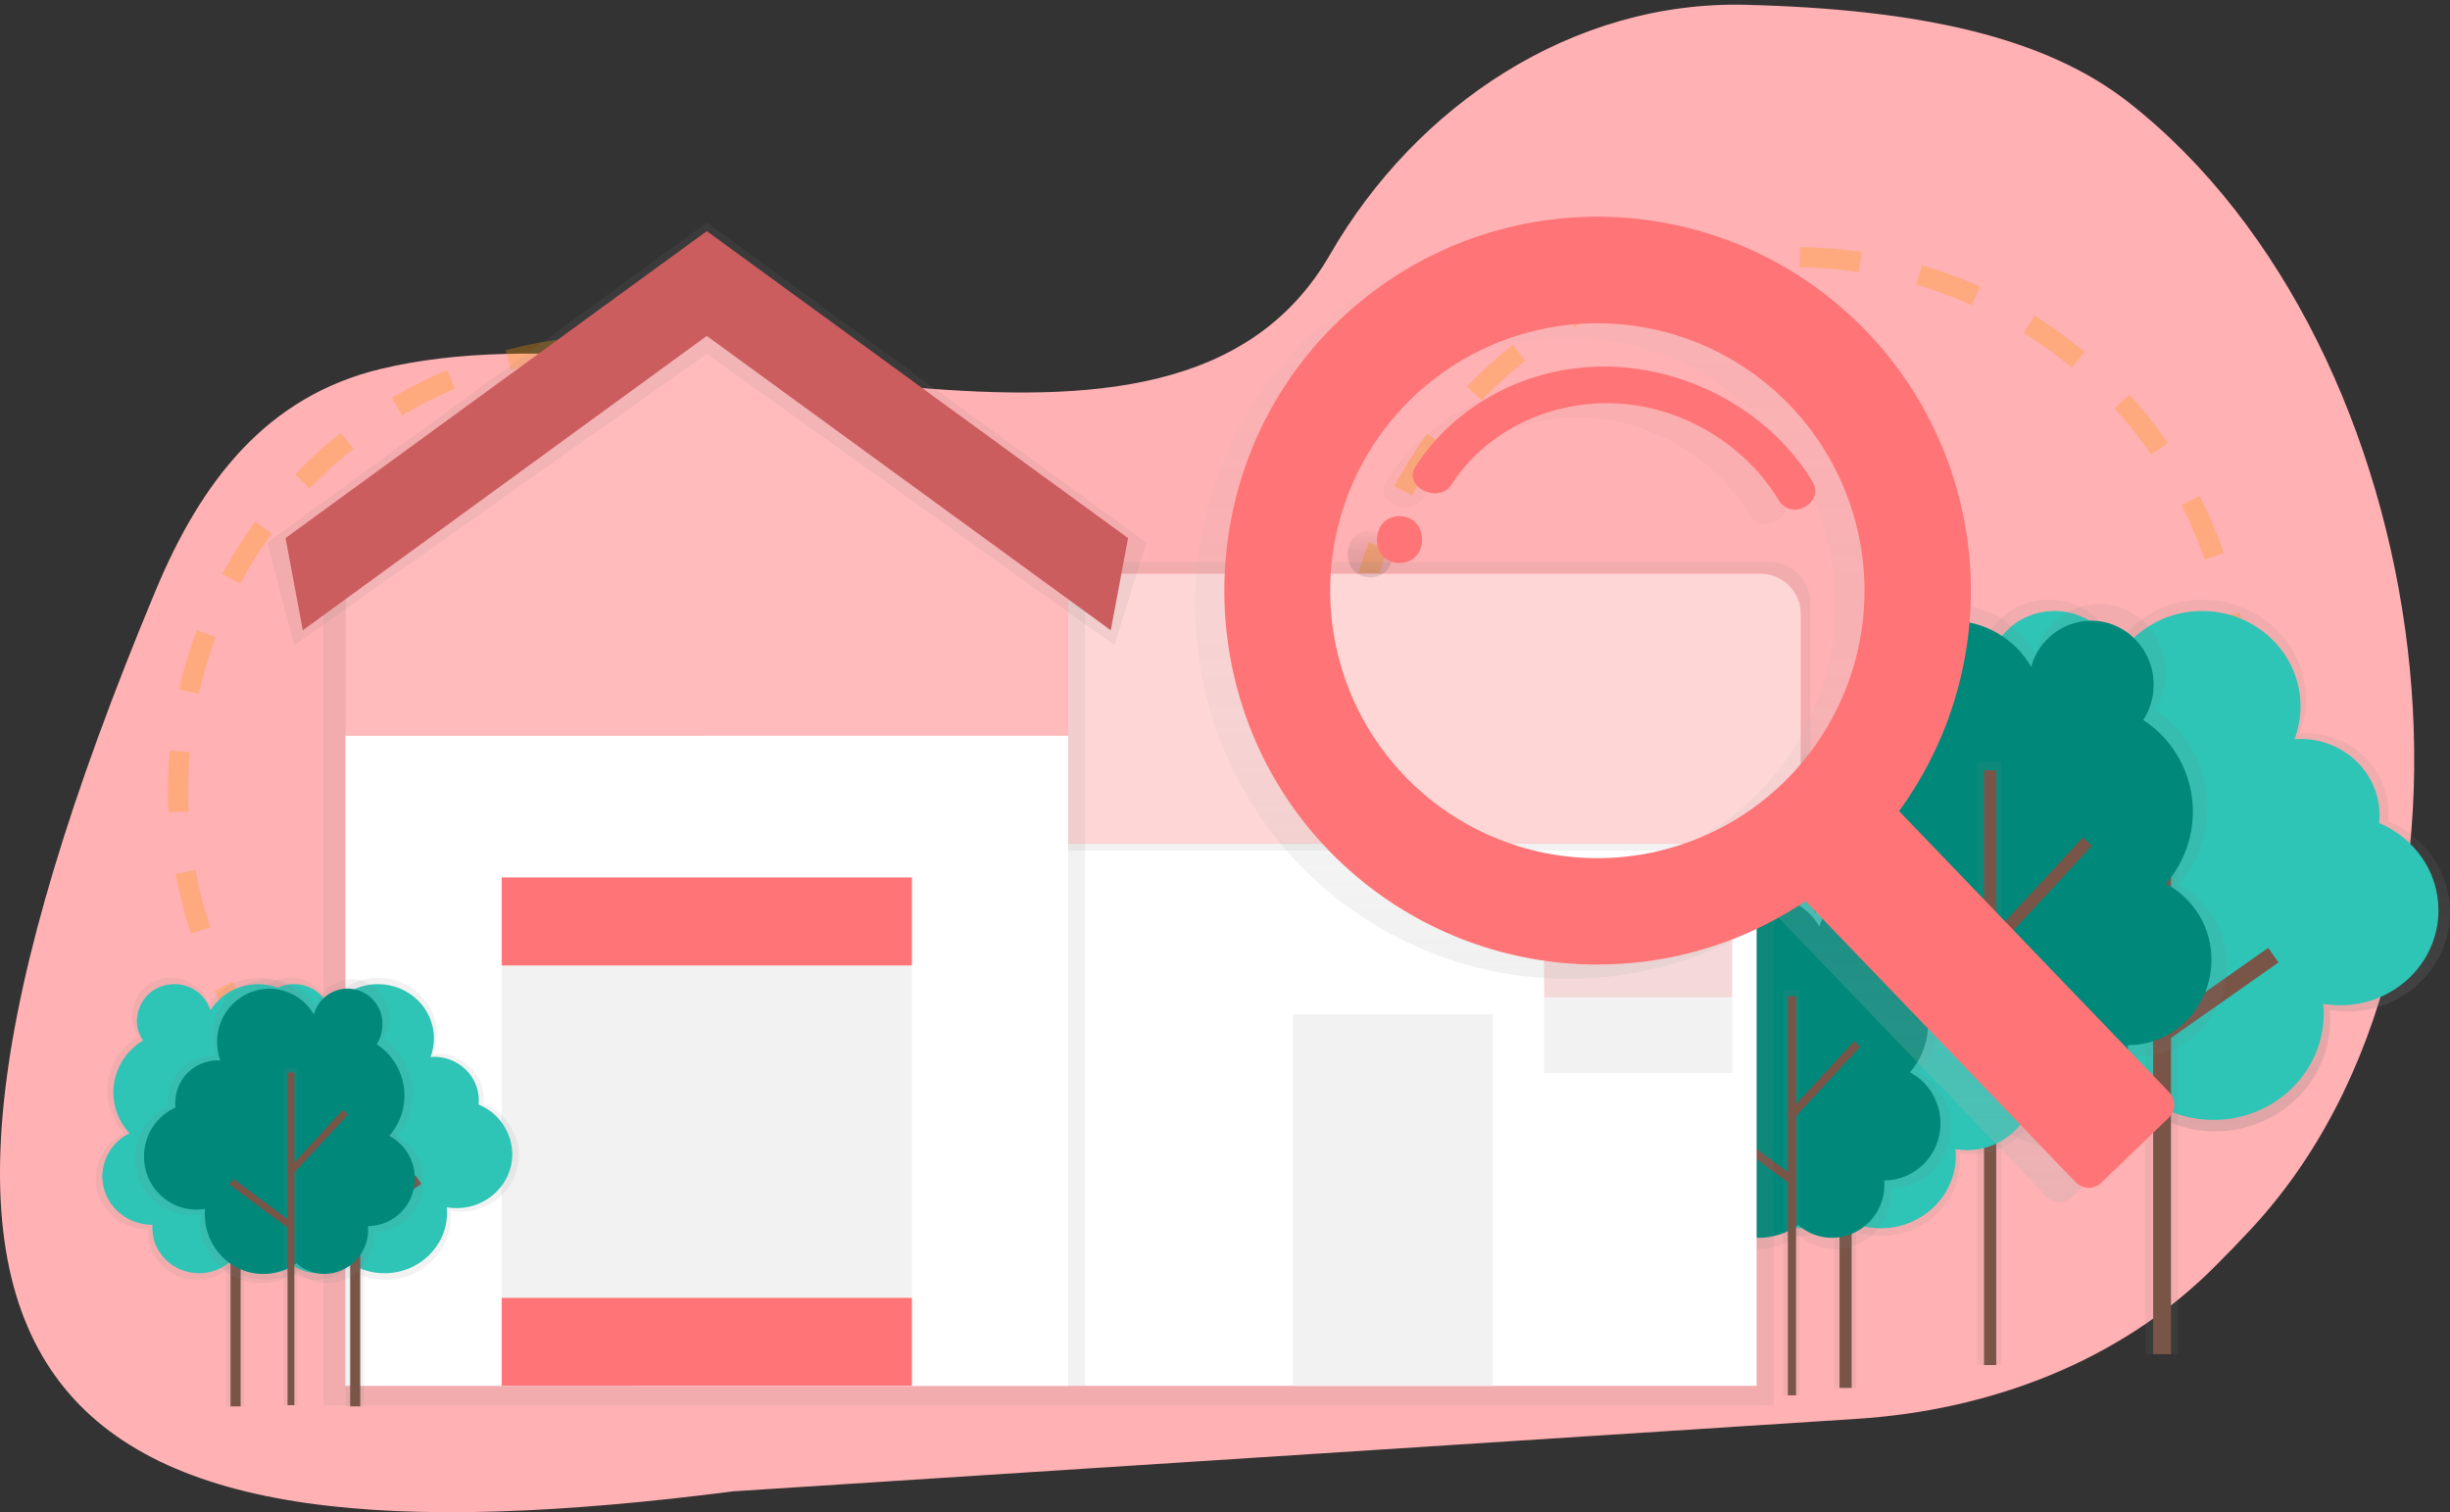 <svg width="486" height="300" viewBox="0 0 486 300" fill="none" xmlns="http://www.w3.org/2000/svg">
<rect x="0" y="0" width="486" height="300" fill="#333333" stroke="none"/>
<g id="main-img">
<path id="Rectangle 5" d="M30.858 117.186C39.88 95.551 52.78 78.651 75.573 73.18V73.18C137.019 58.429 232.291 105.22 263.848 50.472V50.472C280.964 20.778 312.059 0.085 346.321 0.953C381.119 1.834 405.828 7.436 422.24 20.301C484.013 68.723 499.979 186.275 446.571 243.792C444.248 246.293 441.782 248.843 439.171 251.447C420.442 270.13 394.763 279.774 368.363 281.478L145.52 295.855C9.814 313.229 -37.086 280.122 30.858 117.186Z" fill="#FFB1B3"/>
<g id="undraw_house_searching_n8mp 1" clip-path="url(#clip0)">
<path id="Vector" opacity="0.3" d="M123.465 244.971C172.146 244.971 211.609 205.461 211.609 156.723C211.609 107.985 172.146 68.475 123.465 68.475C74.784 68.475 35.321 107.985 35.321 156.723C35.321 205.461 74.784 244.971 123.465 244.971Z" stroke="#FF9800" stroke-width="4" stroke-miterlimit="10" stroke-dasharray="12 12"/>
<path id="Vector_2" opacity="0.3" d="M355.934 227.516C404.614 227.516 444.078 188.006 444.078 139.268C444.078 90.53 404.614 51.02 355.934 51.02C307.253 51.02 267.789 90.53 267.789 139.268C267.789 188.006 307.253 227.516 355.934 227.516Z" stroke="#FF9800" stroke-width="4" stroke-miterlimit="10" stroke-dasharray="12 12"/>
<g id="&#60;Group&#62;">
<path id="Vector_3" d="M390.01 173.369C386.213 169.327 384.096 163.989 384.091 158.44C384.113 154.612 385.125 150.856 387.028 147.536C388.931 144.216 391.66 141.446 394.95 139.496C393.478 137.356 392.688 134.82 392.683 132.222C392.683 124.906 398.814 118.976 406.379 118.976C409.301 118.946 412.155 119.857 414.521 121.574C416.886 123.291 418.638 125.724 419.519 128.513C421.386 125.572 423.969 123.153 427.025 121.485C430.082 119.817 433.511 118.953 436.992 118.976C448.262 118.976 457.401 127.815 457.401 138.715C457.403 141.043 456.979 143.352 456.152 145.528C456.563 145.498 456.98 145.464 457.401 145.464C466.448 145.464 473.781 152.558 473.781 161.31C473.781 161.845 473.753 162.379 473.698 162.91C480.934 165.926 486 172.884 486 180.987C486 191.853 476.895 200.663 465.659 200.663C464.479 200.661 463.301 200.561 462.138 200.362C462.196 201.017 462.235 201.681 462.235 202.35C462.235 214.545 452.016 224.432 439.409 224.432C434.782 224.445 430.256 223.076 426.41 220.499C423.299 223.053 419.396 224.444 415.373 224.432C405.953 224.432 398.32 217.047 398.32 207.946C398.32 207.553 398.354 207.165 398.383 206.777H398.32C388.237 206.777 380.062 198.869 380.062 189.113C380.083 185.82 381.026 182.599 382.785 179.816C384.543 177.032 387.046 174.799 390.01 173.369V173.369Z" fill="url(#paint0_linear)"/>
</g>
<path id="&#60;Path&#62;" d="M391.855 173.296C388.223 169.426 386.199 164.317 386.193 159.007C386.214 155.343 387.182 151.747 389.003 148.569C390.825 145.391 393.437 142.739 396.587 140.873C395.175 138.82 394.418 136.387 394.417 133.895C394.417 126.894 400.287 121.216 407.527 121.216C410.325 121.188 413.058 122.059 415.324 123.702C417.591 125.344 419.272 127.671 420.119 130.341C421.905 127.532 424.373 125.222 427.292 123.627C430.212 122.032 433.487 121.204 436.813 121.221C447.604 121.221 456.345 129.682 456.345 140.131C456.347 142.359 455.942 144.57 455.149 146.652C455.546 146.623 455.943 146.594 456.345 146.594C465.005 146.594 472.023 153.383 472.023 161.761C472.022 162.273 471.994 162.784 471.94 163.293C478.866 166.203 483.714 172.841 483.714 180.594C483.714 190.995 474.996 199.427 464.245 199.427C463.108 199.427 461.974 199.331 460.854 199.14C460.913 199.766 460.946 200.401 460.946 201.041C460.946 212.712 451.163 222.172 439.099 222.172C434.671 222.184 430.339 220.874 426.657 218.41C423.691 220.848 419.972 222.181 416.133 222.182C407.12 222.182 399.812 215.112 399.812 206.394C399.812 206.016 399.841 205.648 399.87 205.274H399.812C390.16 205.274 382.333 197.705 382.333 188.367C382.353 185.214 383.256 182.131 384.94 179.467C386.623 176.803 389.019 174.665 391.855 173.296V173.296Z" fill="#2EC4B6"/>
<path id="Vector_4" d="M431.97 151.191H425.582V268.643H431.97V151.191Z" fill="url(#paint1_linear)"/>
<path id="Vector_5" d="M430.653 151.191H427.117V268.643H430.653V151.191Z" fill="#795548"/>
<path id="Vector_6" d="M409.558 163.738L407.033 166.216L427.982 187.611L430.507 185.133L409.558 163.738Z" fill="#795548"/>
<path id="Vector_7" d="M449.944 188.038L428.228 203.296L430.259 206.193L451.975 190.935L449.944 188.038Z" fill="#795548"/>
<g id="&#60;Group&#62;_2">
<path id="Vector_8" d="M432.188 175.43C434.366 172.936 435.984 170.002 436.932 166.828C437.881 163.654 438.137 160.313 437.685 157.031C437.233 153.749 436.082 150.603 434.311 147.804C432.54 145.006 430.189 142.62 427.418 140.81C428.851 138.589 429.611 136.001 429.607 133.357C429.607 125.88 423.689 119.819 416.385 119.819C413.499 119.841 410.699 120.804 408.409 122.563C406.119 124.321 404.464 126.78 403.696 129.565C401.976 126.611 399.515 124.157 396.556 122.447C393.597 120.738 390.244 119.832 386.828 119.819C375.945 119.819 367.121 128.853 367.121 139.995C367.118 142.368 367.526 144.724 368.327 146.958C367.93 146.929 367.528 146.895 367.121 146.895C358.404 146.895 351.304 154.168 351.304 163.09C351.304 163.643 351.333 164.186 351.386 164.724C347.831 166.319 344.815 168.915 342.706 172.195C340.597 175.474 339.485 179.297 339.506 183.198C339.506 194.306 348.301 203.31 359.145 203.31C360.281 203.309 361.416 203.207 362.535 203.005C362.477 203.674 362.443 204.353 362.443 205.037C362.443 217.498 372.308 227.603 384.484 227.603C388.983 227.604 393.37 226.199 397.032 223.583C399.98 226.172 403.766 227.6 407.687 227.603C416.782 227.603 424.153 220.053 424.153 210.744C424.153 210.341 424.12 209.944 424.095 209.546H424.153C433.893 209.546 441.782 201.463 441.782 191.494C441.798 188.195 440.912 184.955 439.221 182.124C437.53 179.292 435.098 176.978 432.188 175.43V175.43Z" fill="url(#paint2_linear)"/>
</g>
<path id="&#60;Path&#62;_2" d="M429.641 175.323C431.683 172.982 433.2 170.229 434.09 167.251C434.979 164.272 435.219 161.137 434.794 158.058C434.37 154.978 433.29 152.026 431.628 149.4C429.966 146.774 427.761 144.536 425.161 142.836C426.506 140.752 427.219 138.321 427.214 135.84C427.214 128.819 421.659 123.131 414.801 123.131C412.096 123.155 409.473 124.061 407.328 125.711C405.182 127.361 403.632 129.665 402.912 132.276C401.297 129.501 398.986 127.197 396.208 125.593C393.43 123.988 390.282 123.137 387.075 123.126C376.861 123.126 368.579 131.607 368.579 142.065C368.577 144.293 368.96 146.505 369.712 148.602C369.339 148.573 368.962 148.543 368.579 148.543C360.38 148.543 353.735 155.332 353.735 163.744C353.735 164.263 353.759 164.772 353.812 165.277C350.478 166.778 347.651 169.216 345.674 172.295C343.697 175.374 342.654 178.961 342.673 182.621C342.673 193.046 350.906 201.497 361.111 201.497C362.181 201.496 363.249 201.4 364.302 201.211C364.249 201.841 364.215 202.476 364.215 203.117C364.215 214.817 373.475 224.296 384.9 224.296C389.123 224.298 393.241 222.979 396.679 220.524C399.445 222.953 402.999 224.294 406.68 224.296C415.213 224.296 422.134 217.212 422.134 208.47C422.134 208.091 422.105 207.718 422.081 207.345H422.134C431.273 207.345 438.683 199.756 438.683 190.398C438.694 187.298 437.858 184.254 436.264 181.597C434.67 178.939 432.379 176.77 429.641 175.323V175.323Z" fill="#00897B"/>
<path id="Vector_9" d="M397.008 151.147H392.204V270.806H397.008V151.147Z" fill="url(#paint3_linear)"/>
<path id="Vector_10" d="M395.986 152.83H393.569V270.806H395.986V152.83Z" fill="#795548"/>
<path id="Vector_11" d="M413.177 166.127L393.342 187.573L395.115 189.217L414.951 167.771L413.177 166.127Z" fill="#795548"/>
<path id="Vector_12" d="M374.397 190.601L372.956 192.543L393.521 207.833L394.961 205.891L374.397 190.601Z" fill="#795548"/>
<g id="&#60;Group&#62;_3">
<path id="Vector_13" d="M339.617 210.419C337.03 207.661 335.589 204.02 335.588 200.236C335.603 197.628 336.293 195.069 337.59 192.807C338.887 190.545 340.746 188.658 342.988 187.329C341.982 185.867 341.444 184.134 341.443 182.359C341.443 177.374 345.623 173.33 350.776 173.33C352.767 173.31 354.711 173.931 356.323 175.1C357.936 176.27 359.13 177.927 359.731 179.828C361.004 177.824 362.764 176.176 364.847 175.04C366.93 173.903 369.268 173.315 371.64 173.33C379.321 173.33 385.549 179.353 385.549 186.781C385.55 188.368 385.261 189.943 384.697 191.426C384.978 191.426 385.259 191.382 385.549 191.382C391.714 191.382 396.688 196.231 396.688 202.181C396.688 202.545 396.668 202.909 396.63 203.272C399.089 204.264 401.198 205.965 402.69 208.158C404.182 210.351 404.991 212.939 405.014 215.592C405.014 222.997 398.809 228.999 391.153 228.999C390.341 229 389.531 228.932 388.731 228.796C388.775 229.242 388.799 229.693 388.799 230.148C388.799 238.459 381.834 245.18 373.243 245.18C370.108 245.194 367.039 244.278 364.424 242.547C362.3 244.279 359.641 245.218 356.902 245.204C350.485 245.204 345.279 240.171 345.279 233.964C345.279 233.693 345.279 233.431 345.322 233.169H345.279C338.406 233.169 332.837 227.782 332.837 221.135C332.854 218.893 333.498 216.7 334.697 214.806C335.895 212.912 337.6 211.392 339.617 210.419V210.419Z" fill="url(#paint4_linear)"/>
</g>
<path id="&#60;Path&#62;_3" d="M340.872 210.37C338.391 207.736 337.005 204.254 336.997 200.634C337.012 198.137 337.672 195.687 338.914 193.522C340.156 191.357 341.936 189.551 344.083 188.279C343.12 186.88 342.605 185.221 342.605 183.523C342.605 178.751 346.606 174.882 351.536 174.882C353.442 174.862 355.304 175.456 356.848 176.576C358.391 177.696 359.534 179.283 360.108 181.103C361.326 179.185 363.011 177.608 365.004 176.52C366.997 175.432 369.234 174.868 371.504 174.882C378.856 174.882 384.818 180.647 384.818 187.76C384.82 189.28 384.544 190.787 384.004 192.207C384.275 192.207 384.542 192.168 384.818 192.168C390.717 192.168 395.502 196.794 395.502 202.501C395.502 202.849 395.484 203.197 395.448 203.543C397.801 204.493 399.82 206.121 401.249 208.22C402.677 210.319 403.451 212.795 403.473 215.335C403.473 222.424 397.531 228.17 390.203 228.17C389.434 228.17 388.666 228.105 387.908 227.976C387.946 228.403 387.971 228.834 387.971 229.271C387.971 237.223 381.307 243.672 373.083 243.672C370.066 243.679 367.115 242.786 364.608 241.107C362.579 242.772 360.034 243.679 357.411 243.672C351.27 243.672 346.272 238.857 346.272 232.912C346.272 232.655 346.272 232.403 346.31 232.151H346.272C339.695 232.151 334.362 226.992 334.362 220.63C334.38 218.482 334.999 216.381 336.15 214.567C337.3 212.753 338.936 211.299 340.872 210.37V210.37Z" fill="#2EC4B6"/>
<path id="Vector_14" d="M368.211 195.305H363.857V275.344H368.211V195.305Z" fill="url(#paint5_linear)"/>
<path id="Vector_15" d="M367.31 195.305H364.903V275.344H367.31V195.305Z" fill="#795548"/>
<path id="Vector_16" d="M352.934 203.853L351.215 205.54L365.488 220.117L367.207 218.43L352.934 203.853Z" fill="#795548"/>
<path id="Vector_17" d="M380.462 220.411L365.663 230.808L367.046 232.781L381.844 222.383L380.462 220.411Z" fill="#795548"/>
<g id="&#60;Group&#62;_4">
<path id="Vector_18" d="M380.575 212.795C382.04 211.122 383.129 209.154 383.767 207.023C384.405 204.892 384.579 202.649 384.275 200.445C383.971 198.241 383.198 196.129 382.007 194.251C380.817 192.372 379.236 190.772 377.374 189.559C378.329 188.066 378.834 186.329 378.827 184.555C378.879 182.391 378.137 180.282 376.743 178.627C375.348 176.972 373.397 175.886 371.257 175.573C369.117 175.259 366.937 175.741 365.127 176.927C363.318 178.113 362.005 179.921 361.435 182.01C360.281 180.028 358.631 178.382 356.646 177.235C354.662 176.088 352.413 175.479 350.122 175.469C342.819 175.469 336.895 181.53 336.895 189.011C336.893 190.605 337.167 192.186 337.704 193.686C337.438 193.686 337.167 193.642 336.895 193.642C335.485 193.658 334.092 193.952 332.796 194.506C331.499 195.061 330.324 195.867 329.338 196.876C328.353 197.886 327.575 199.08 327.05 200.39C326.525 201.7 326.263 203.101 326.279 204.513C326.279 204.881 326.279 205.25 326.333 205.609C323.946 206.68 321.922 208.423 320.507 210.625C319.092 212.827 318.346 215.393 318.361 218.012C318.361 225.465 324.265 231.511 331.544 231.511C332.309 231.511 333.072 231.442 333.825 231.307C333.786 231.758 333.762 232.209 333.762 232.67C333.762 241.034 340.387 247.817 348.553 247.817C351.572 247.819 354.516 246.876 356.975 245.122C358.954 246.858 361.496 247.816 364.128 247.817C365.596 247.801 367.046 247.495 368.396 246.918C369.746 246.34 370.969 245.502 371.995 244.451C373.022 243.4 373.831 242.157 374.378 240.793C374.924 239.429 375.197 237.97 375.18 236.5C375.18 236.229 375.18 235.962 375.141 235.695H375.18C381.718 235.695 387.017 230.27 387.017 223.574C387.026 221.36 386.431 219.186 385.296 217.286C384.16 215.386 382.528 213.833 380.575 212.795V212.795Z" fill="url(#paint6_linear)"/>
</g>
<path id="&#60;Path&#62;_4" d="M378.866 212.727C380.239 211.155 381.259 209.306 381.857 207.306C382.455 205.305 382.617 203.199 382.332 201.13C382.047 199.062 381.321 197.078 380.204 195.315C379.087 193.551 377.605 192.048 375.858 190.907C376.761 189.509 377.24 187.879 377.238 186.214C377.287 184.182 376.592 182.202 375.283 180.648C373.973 179.095 372.142 178.074 370.133 177.78C368.124 177.486 366.077 177.938 364.378 179.052C362.68 180.165 361.447 181.862 360.912 183.823C359.828 181.962 358.277 180.416 356.412 179.339C354.548 178.262 352.434 177.692 350.282 177.685C343.424 177.685 337.869 183.377 337.869 190.398C337.867 191.894 338.124 193.379 338.629 194.786C338.377 194.786 338.145 194.748 337.869 194.748C335.2 194.778 332.652 195.868 330.785 197.776C328.917 199.685 327.882 202.258 327.907 204.93C327.907 205.279 327.907 205.623 327.955 205.958C325.716 206.963 323.816 208.598 322.488 210.664C321.16 212.73 320.459 215.138 320.472 217.595C320.472 224.592 326.013 230.265 332.847 230.265C333.564 230.264 334.281 230.199 334.987 230.071C334.948 230.493 334.929 230.919 334.929 231.351C334.929 239.201 341.148 245.568 348.814 245.568C351.65 245.57 354.415 244.685 356.723 243.037C358.579 244.668 360.965 245.568 363.436 245.568C366.217 245.536 368.873 244.399 370.818 242.408C372.763 240.417 373.839 237.734 373.809 234.949C373.809 234.697 373.809 234.464 373.771 234.197H373.809C375.285 234.181 376.743 233.873 378.1 233.293C379.457 232.712 380.686 231.87 381.718 230.813C382.75 229.757 383.563 228.508 384.113 227.137C384.662 225.765 384.936 224.299 384.92 222.822C384.924 220.747 384.362 218.71 383.295 216.931C382.228 215.152 380.697 213.699 378.866 212.727V212.727Z" fill="#00897B"/>
<path id="Vector_19" d="M356.965 196.498H353.74V276.813H356.965V196.498Z" fill="url(#paint7_linear)"/>
<path id="Vector_20" d="M356.277 197.628H354.655V276.813H356.277V197.628Z" fill="#795548"/>
<path id="Vector_21" d="M367.813 206.547L354.499 220.941L355.689 222.045L369.003 207.651L367.813 206.547Z" fill="#795548"/>
<path id="Vector_22" d="M341.783 222.98L340.815 224.284L354.618 234.547L355.586 233.242L341.783 222.98Z" fill="#795548"/>
<path id="Vector_23" d="M351.846 157.106H215.271V278.811H351.846V157.106Z" fill="url(#paint8_linear)"/>
<path id="Vector_24" d="M348.456 157.106H125.674V274.932H348.456V157.106Z" fill="white"/>
<path id="Vector_25" d="M359.116 168.743H140.208V111.528H351.124C353.244 111.528 355.276 112.371 356.775 113.871C358.274 115.372 359.116 117.406 359.116 119.528V168.743Z" fill="url(#paint9_linear)"/>
<path id="Vector_26" d="M140.203 113.792H349.24C351.36 113.792 353.392 114.635 354.891 116.135C356.39 117.636 357.232 119.671 357.232 121.793V167.269H140.203V113.792Z" fill="#FF7477"/>
<path id="Vector_27" opacity="0.7" d="M140.203 113.792H349.24C351.36 113.792 353.392 114.635 354.891 116.135C356.39 117.636 357.232 119.671 357.232 121.793V167.269H140.203V113.792Z" fill="white"/>
<path id="Vector_28" d="M139.719 49.459L64.166 102.727V147.612V278.806H215.271V147.612V102.727L139.719 49.459Z" fill="url(#paint10_linear)"/>
<path id="Vector_29" d="M211.881 101.83L140.203 49.459L68.525 101.83V145.949H211.881V101.83Z" fill="#FF7477"/>
<path id="Vector_30" opacity="0.5" d="M211.881 101.83L140.203 49.459L68.525 101.83V145.949H211.881V101.83Z" fill="white"/>
<path id="Vector_31" d="M211.881 145.954H68.525V274.932H211.881V145.954Z" fill="white"/>
<path id="Vector_32" d="M221.083 128.009L140.203 70.187L58.355 128.009L53.027 107.673L140.203 44.149L227.379 107.673L221.083 128.009Z" fill="url(#paint11_linear)"/>
<path id="Vector_33" d="M220.342 125.032L140.203 66.638L60.069 125.032L56.645 106.747L140.203 45.866L223.766 106.747L220.342 125.032Z" fill="#FF7477"/>
<path id="Vector_34" opacity="0.2" d="M220.342 125.032L140.203 66.638L60.069 125.032L56.645 106.747L140.203 45.866L223.766 106.747L220.342 125.032Z" fill="black"/>
<path id="Vector_35" d="M180.885 174.077H99.521V274.932H180.885V174.077Z" fill="#F2F2F2"/>
<path id="Vector_36" d="M180.885 174.077H99.521V191.533H180.885V174.077Z" fill="#FF7477"/>
<path id="Vector_37" d="M180.885 257.476H99.521V274.932H180.885V257.476Z" fill="#FF7477"/>
<path id="Vector_38" d="M276.458 238.668C276.651 238.668 276.836 238.591 276.972 238.455C277.108 238.318 277.185 238.133 277.185 237.94C277.185 237.748 277.108 237.563 276.972 237.426C276.836 237.29 276.651 237.213 276.458 237.213C276.266 237.213 276.081 237.29 275.945 237.426C275.809 237.563 275.732 237.748 275.732 237.94C275.732 238.133 275.809 238.318 275.945 238.455C276.081 238.591 276.266 238.668 276.458 238.668V238.668Z" fill="#00FF00"/>
<path id="Vector_39" d="M296.15 201.23H256.437V274.932H296.15V201.23Z" fill="#F2F2F2"/>
<path id="Vector_40" d="M343.613 185.714H306.321V212.867H343.613V185.714Z" fill="#F2F2F2"/>
<path id="Vector_41" opacity="0.2" d="M343.613 185.714H306.321V197.836H343.613V185.714Z" fill="#FF7477"/>
<g id="&#60;Group&#62;_5">
<path id="Vector_42" d="M48.397 224.873C46.231 222.581 45.018 219.548 45.007 216.392C45.022 214.219 45.597 212.086 46.679 210.2C47.76 208.315 49.309 206.742 51.177 205.633C50.339 204.415 49.89 202.971 49.889 201.492C49.925 199.462 50.764 197.529 52.222 196.118C53.681 194.707 55.639 193.933 57.667 193.967C59.33 193.948 60.955 194.466 62.301 195.443C63.648 196.42 64.645 197.805 65.145 199.393C66.206 197.722 67.674 196.349 69.41 195.401C71.147 194.454 73.095 193.964 75.073 193.977C81.476 193.977 86.667 199 86.667 205.192C86.669 206.517 86.427 207.832 85.955 209.071C86.193 209.071 86.44 209.037 86.667 209.037C91.806 209.037 95.971 213.066 95.971 218.036C95.97 218.339 95.954 218.642 95.922 218.943C97.972 219.77 99.73 221.188 100.974 223.016C102.218 224.844 102.892 227.001 102.911 229.213C102.911 235.385 97.739 240.389 91.356 240.389C90.685 240.389 90.016 240.332 89.355 240.219C89.389 240.593 89.409 240.966 89.409 241.349C89.409 248.278 83.597 253.893 76.444 253.893C73.814 253.9 71.243 253.122 69.058 251.658C67.29 253.109 65.073 253.9 62.786 253.893C57.459 253.893 53.1 249.699 53.1 244.52C53.1 244.297 53.1 244.074 53.134 243.856H53.1C47.37 243.856 42.726 239.361 42.726 233.824C42.738 231.95 43.277 230.117 44.279 228.534C45.282 226.951 46.709 225.683 48.397 224.873V224.873Z" fill="url(#paint12_linear)"/>
</g>
<path id="&#60;Path&#62;_5" d="M49.429 224.834C47.366 222.636 46.216 219.734 46.213 216.717C46.225 214.636 46.775 212.594 47.81 210.789C48.844 208.984 50.328 207.479 52.117 206.419C51.315 205.252 50.886 203.869 50.887 202.452C50.903 201.489 51.109 200.539 51.492 199.656C51.875 198.773 52.428 197.974 53.12 197.305C53.812 196.636 54.628 196.11 55.523 195.756C56.418 195.403 57.374 195.23 58.335 195.247C59.923 195.231 61.475 195.726 62.761 196.659C64.047 197.592 65 198.914 65.479 200.43C66.495 198.831 67.899 197.517 69.561 196.61C71.223 195.703 73.088 195.234 74.981 195.247C81.108 195.247 86.076 200.052 86.076 205.982C86.078 207.248 85.848 208.503 85.398 209.687C85.621 209.687 85.849 209.653 86.076 209.653C90.997 209.653 94.983 213.532 94.983 218.269C94.983 218.559 94.969 218.849 94.939 219.137C96.9 219.93 98.582 221.288 99.771 223.038C100.961 224.789 101.605 226.853 101.623 228.97C101.623 234.881 96.673 239.672 90.561 239.672C89.912 239.671 89.264 239.616 88.624 239.507C88.658 239.861 88.677 240.224 88.677 240.588C88.677 247.216 83.122 252.594 76.264 252.594C73.757 252.594 71.306 251.848 69.223 250.45C67.531 251.839 65.409 252.595 63.222 252.589C58.103 252.589 53.952 248.574 53.952 243.618C53.952 243.405 53.952 243.192 53.986 242.983H53.952C48.47 242.983 44.024 238.682 44.024 233.378C44.038 231.591 44.552 229.843 45.507 228.333C46.463 226.823 47.821 225.611 49.429 224.834V224.834Z" fill="#2EC4B6"/>
<path id="Vector_43" d="M72.22 212.276H68.588V279H72.22V212.276Z" fill="url(#paint13_linear)"/>
<path id="Vector_44" d="M71.465 212.276H69.46V279H71.465V212.276Z" fill="#795548"/>
<path id="Vector_45" d="M59.481 219.4L58.05 220.805L69.95 232.959L71.381 231.553L59.481 219.4Z" fill="#795548"/>
<path id="Vector_46" d="M82.431 233.206L70.094 241.874L71.246 243.517L83.582 234.849L82.431 233.206Z" fill="#795548"/>
<g id="&#60;Group&#62;_6">
<path id="Vector_47" d="M24.666 224.873C22.499 222.581 21.287 219.548 21.276 216.392C21.29 214.219 21.866 212.086 22.947 210.2C24.028 208.315 25.578 206.742 27.446 205.633C26.608 204.415 26.158 202.971 26.157 201.492C26.193 199.462 27.032 197.529 28.491 196.118C29.949 194.707 31.908 193.933 33.935 193.967C35.598 193.948 37.223 194.466 38.57 195.443C39.916 196.42 40.913 197.805 41.413 199.393C42.475 197.722 43.942 196.349 45.679 195.401C47.416 194.454 49.364 193.964 51.342 193.977C57.744 193.977 62.936 199 62.936 205.192C62.937 206.517 62.696 207.832 62.224 209.071C62.461 209.071 62.708 209.037 62.936 209.037C68.074 209.037 72.24 213.066 72.24 218.036C72.239 218.339 72.223 218.642 72.191 218.943C74.24 219.77 75.998 221.188 77.242 223.016C78.487 224.844 79.161 227.001 79.18 229.213C79.18 235.385 74.007 240.389 67.624 240.389C66.954 240.389 66.285 240.332 65.624 240.219C65.658 240.593 65.677 240.966 65.677 241.349C65.677 248.278 59.865 253.893 52.712 253.893C50.083 253.9 47.511 253.122 45.326 251.658C43.559 253.109 41.341 253.9 39.055 253.893C33.727 253.893 29.368 249.699 29.368 244.52C29.368 244.297 29.368 244.074 29.402 243.856H29.368C23.639 243.856 18.994 239.361 18.994 233.824C19.007 231.95 19.545 230.117 20.548 228.534C21.551 226.951 22.977 225.683 24.666 224.873V224.873Z" fill="url(#paint14_linear)"/>
</g>
<path id="&#60;Path&#62;_6" d="M25.698 224.834C23.635 222.636 22.485 219.734 22.482 216.717C22.494 214.636 23.044 212.594 24.079 210.789C25.113 208.984 26.597 207.479 28.386 206.419C27.584 205.252 27.155 203.869 27.155 202.452C27.172 201.489 27.378 200.539 27.761 199.656C28.144 198.773 28.697 197.974 29.389 197.305C30.081 196.636 30.897 196.11 31.792 195.756C32.687 195.403 33.642 195.23 34.604 195.247C36.192 195.231 37.744 195.726 39.03 196.659C40.316 197.592 41.269 198.914 41.748 200.43C42.763 198.831 44.168 197.517 45.83 196.61C47.492 195.703 49.357 195.234 51.25 195.247C57.376 195.247 62.345 200.052 62.345 205.982C62.347 207.248 62.117 208.503 61.667 209.687C61.89 209.687 62.118 209.653 62.345 209.653C67.266 209.653 71.252 213.532 71.252 218.269C71.252 218.559 71.238 218.849 71.208 219.137C73.169 219.93 74.85 221.288 76.04 223.038C77.23 224.789 77.874 226.853 77.892 228.97C77.892 234.881 72.942 239.672 66.83 239.672C66.181 239.671 65.533 239.616 64.893 239.507C64.927 239.861 64.946 240.224 64.946 240.588C64.946 247.216 59.391 252.594 52.533 252.594C50.026 252.594 47.575 251.848 45.491 250.45C43.8 251.839 41.678 252.595 39.491 252.589C34.372 252.589 30.221 248.574 30.221 243.618C30.221 243.405 30.221 243.192 30.255 242.983H30.221C24.739 242.983 20.293 238.682 20.293 233.378C20.307 231.591 20.821 229.843 21.776 228.333C22.731 226.823 24.09 225.611 25.698 224.834V224.834Z" fill="#2EC4B6"/>
<path id="Vector_48" d="M48.489 212.276H44.857V279H48.489V212.276Z" fill="url(#paint15_linear)"/>
<path id="Vector_49" d="M47.734 212.276H45.729V279H47.734V212.276Z" fill="#795548"/>
<path id="Vector_50" d="M35.755 219.401L34.323 220.806L46.223 232.96L47.655 231.554L35.755 219.401Z" fill="#795548"/>
<path id="Vector_51" d="M58.7 233.209L46.363 241.877L47.515 243.52L59.852 234.852L58.7 233.209Z" fill="#795548"/>
<g id="&#60;Group&#62;_7">
<path id="Vector_52" d="M78.652 225.402C79.875 224.006 80.784 222.363 81.317 220.584C81.85 218.806 81.995 216.933 81.742 215.094C81.489 213.254 80.844 211.491 79.85 209.923C78.857 208.355 77.538 207.019 75.984 206.006C76.785 204.764 77.211 203.316 77.209 201.836C77.253 200.031 76.636 198.272 75.473 196.891C74.311 195.51 72.683 194.604 70.899 194.342C69.114 194.081 67.295 194.483 65.786 195.472C64.277 196.462 63.182 197.97 62.709 199.713C61.746 198.059 60.369 196.686 58.713 195.729C57.058 194.772 55.181 194.265 53.269 194.258C51.804 194.272 50.357 194.576 49.009 195.152C47.662 195.727 46.441 196.563 45.417 197.611C44.392 198.66 43.585 199.901 43.04 201.262C42.495 202.623 42.224 204.079 42.242 205.546C42.242 206.868 42.469 208.18 42.915 209.425C42.692 209.425 42.469 209.391 42.242 209.391C41.062 209.403 39.896 209.648 38.811 210.113C37.726 210.578 36.744 211.253 35.921 212.099C35.098 212.945 34.45 213.946 34.014 215.044C33.579 216.142 33.364 217.316 33.384 218.497C33.384 218.807 33.384 219.113 33.427 219.413C31.439 220.307 29.752 221.759 28.572 223.595C27.392 225.43 26.771 227.569 26.782 229.751C26.755 232.7 27.896 235.541 29.956 237.65C32.015 239.759 34.826 240.965 37.772 241.005C38.41 241.005 39.047 240.948 39.675 240.835C39.641 241.209 39.622 241.587 39.622 241.97C39.622 248.942 45.143 254.577 51.952 254.577C54.47 254.576 56.924 253.789 58.975 252.327C60.624 253.775 62.742 254.575 64.936 254.577C67.405 254.546 69.761 253.536 71.486 251.767C73.212 249.999 74.165 247.618 74.138 245.146C74.138 244.918 74.138 244.7 74.104 244.477H74.138C76.784 244.446 79.309 243.365 81.159 241.471C83.009 239.577 84.032 237.025 84.004 234.377C84.011 232.535 83.517 230.726 82.574 229.144C81.631 227.563 80.275 226.269 78.652 225.402V225.402Z" fill="url(#paint16_linear)"/>
</g>
<path id="&#60;Path&#62;_7" d="M77.228 225.343C78.372 224.033 79.222 222.492 79.72 220.825C80.218 219.158 80.353 217.403 80.115 215.679C79.877 213.955 79.272 212.303 78.341 210.833C77.41 209.363 76.175 208.111 74.719 207.16C75.471 205.994 75.87 204.635 75.867 203.247C75.912 201.551 75.335 199.897 74.243 198.599C73.152 197.301 71.623 196.448 69.946 196.202C68.269 195.957 66.561 196.335 65.144 197.266C63.727 198.198 62.7 199.616 62.258 201.255C61.355 199.702 60.061 198.413 58.507 197.515C56.952 196.617 55.19 196.141 53.395 196.134C50.623 196.173 47.98 197.31 46.044 199.297C44.108 201.284 43.039 203.958 43.07 206.734C43.069 207.98 43.283 209.217 43.704 210.39C43.496 210.39 43.283 210.356 43.07 210.356C40.842 210.381 38.716 211.292 37.158 212.886C35.601 214.481 34.739 216.63 34.764 218.861C34.764 219.151 34.764 219.438 34.807 219.719C32.941 220.557 31.358 221.919 30.251 223.641C29.144 225.362 28.559 227.369 28.57 229.416C28.54 232.186 29.61 234.854 31.544 236.834C33.478 238.815 36.119 239.945 38.885 239.977C39.485 239.977 40.083 239.923 40.672 239.817C40.644 240.171 40.624 240.525 40.624 240.884C40.624 247.43 45.806 252.734 52.199 252.734C54.562 252.736 56.867 251.998 58.791 250.625C60.338 251.98 62.324 252.728 64.379 252.729C65.528 252.717 66.663 252.478 67.719 252.026C68.776 251.574 69.733 250.918 70.536 250.096C71.339 249.274 71.973 248.301 72.401 247.234C72.828 246.167 73.042 245.025 73.029 243.875C73.029 243.662 73.029 243.454 73 243.245H73.029C74.259 243.231 75.475 242.975 76.606 242.491C77.737 242.006 78.761 241.304 79.621 240.423C80.481 239.542 81.159 238.501 81.617 237.358C82.075 236.215 82.303 234.992 82.289 233.761C82.292 232.029 81.821 230.33 80.93 228.847C80.037 227.363 78.758 226.152 77.228 225.343V225.343Z" fill="#00897B"/>
<path id="Vector_53" d="M58.965 211.815H56.277V278.772H58.965V211.815Z" fill="url(#paint17_linear)"/>
<path id="Vector_54" d="M58.393 212.756H57.042V278.772H58.393V212.756Z" fill="#795548"/>
<path id="Vector_55" d="M68.025 220.194L56.926 232.194L57.917 233.114L69.016 221.113L68.025 220.194Z" fill="#795548"/>
<path id="Vector_56" d="M46.311 233.89L45.505 234.976L57.014 243.533L57.82 242.447L46.311 233.89Z" fill="#795548"/>
<g id="glass">
<path id="Vector_57" d="M364.472 68.592C357.623 61.458 349.417 55.768 340.339 51.857C331.26 47.946 321.492 45.892 311.608 45.818C301.725 45.743 291.927 47.649 282.791 51.423C273.654 55.197 265.364 60.762 258.408 67.792C230.362 96.099 229.887 142.187 257.319 171.071C269.368 183.776 285.52 191.802 302.913 193.727C320.307 195.652 337.82 191.352 352.35 181.588L405.914 237.349C406.242 237.691 406.634 237.965 407.068 238.156C407.502 238.346 407.969 238.449 408.443 238.459C408.917 238.468 409.388 238.384 409.829 238.211C410.27 238.038 410.673 237.78 411.014 237.451L424.357 224.606C424.699 224.278 424.973 223.885 425.163 223.451C425.353 223.016 425.456 222.549 425.465 222.075C425.475 221.6 425.391 221.129 425.218 220.687C425.045 220.245 424.787 219.842 424.458 219.501L370.894 163.74C381.165 149.654 386.151 132.396 384.976 114.996C383.802 97.596 376.542 81.166 364.472 68.592V68.592ZM347.788 158.256C340.233 165.531 330.694 170.4 320.376 172.247C310.057 174.095 299.424 172.837 289.819 168.634C280.215 164.431 272.071 157.47 266.417 148.633C260.764 139.796 257.855 129.479 258.058 118.987C258.261 108.495 261.568 98.298 267.559 89.687C273.55 81.076 281.958 74.437 291.717 70.61C301.477 66.783 312.152 65.939 322.391 68.185C332.63 70.432 341.974 75.667 349.24 83.23C354.066 88.252 357.855 94.176 360.394 100.664C362.932 107.152 364.169 114.077 364.034 121.044C363.899 128.011 362.395 134.883 359.607 141.268C356.82 147.652 352.803 153.425 347.788 158.256V158.256Z" fill="url(#paint18_linear)"/>
<path id="Vector_58" d="M271.804 105.253C265.842 105.253 265.833 114.524 271.804 114.524C277.776 114.524 277.771 105.253 271.804 105.253Z" fill="url(#paint19_linear)"/>
<path id="Vector_59" d="M313.348 75.55C297.308 75.186 282.706 83.245 274.947 95.43C272.415 99.396 279.606 102.902 282.125 98.955C288.552 88.884 300.766 82.469 313.963 82.823C327.805 83.172 340.402 91.1 347.071 102.102C349.604 106.277 356.229 102.48 353.715 98.329C345.623 84.961 329.921 75.923 313.348 75.55Z" fill="url(#paint20_linear)"/>
<path id="Vector_60" d="M370.284 65.767C363.435 58.634 355.229 52.944 346.15 49.032C337.072 45.121 327.303 43.068 317.42 42.993C307.537 42.919 297.739 44.825 288.602 48.598C279.466 52.372 271.176 57.938 264.22 64.967C236.174 93.275 235.699 139.362 263.13 168.247C275.18 180.952 291.331 188.978 308.725 190.903C326.119 192.828 343.631 188.527 358.161 178.764L411.726 234.525C412.054 234.867 412.446 235.141 412.88 235.332C413.314 235.522 413.781 235.625 414.255 235.634C414.729 235.644 415.199 235.56 415.641 235.387C416.082 235.214 416.484 234.955 416.826 234.626L430.173 221.777C430.515 221.449 430.789 221.056 430.979 220.622C431.17 220.187 431.272 219.72 431.282 219.245C431.291 218.771 431.207 218.3 431.034 217.858C430.862 217.416 430.604 217.013 430.275 216.671L376.71 160.91C386.979 146.824 391.964 129.567 390.788 112.168C389.613 94.769 382.353 78.341 370.284 65.767V65.767ZM353.599 155.431C346.045 162.706 336.506 167.576 326.187 169.423C315.869 171.27 305.235 170.013 295.631 165.81C286.026 161.606 277.883 154.646 272.229 145.809C266.576 136.972 263.667 126.655 263.87 116.163C264.073 105.67 267.379 95.474 273.371 86.863C279.362 78.252 287.769 71.613 297.529 67.786C307.289 63.958 317.964 63.114 328.203 65.361C338.442 67.607 347.785 72.843 355.052 80.406C359.877 85.428 363.667 91.352 366.206 97.84C368.744 104.328 369.981 111.253 369.846 118.22C369.711 125.187 368.207 132.059 365.419 138.443C362.632 144.828 358.615 150.6 353.599 155.431V155.431Z" fill="#FF7477"/>
<path id="Vector_61" d="M277.616 102.417C271.654 102.417 271.644 111.688 277.616 111.688C283.588 111.688 283.583 102.417 277.616 102.417Z" fill="#FF7477"/>
<path id="Vector_62" d="M319.16 72.728C303.12 72.364 288.518 80.423 280.759 92.608C278.226 96.574 285.418 100.08 287.937 96.133C294.363 86.062 306.578 79.647 319.775 80.001C333.617 80.35 346.214 88.278 352.882 99.28C355.415 103.455 362.041 99.658 359.527 95.507C351.434 82.149 335.733 73.106 319.16 72.728Z" fill="#FF7477"/>
</g>
</g>
</g>
<defs>
<linearGradient id="paint0_linear" x1="433.036" y1="224.417" x2="433.036" y2="118.956" gradientUnits="userSpaceOnUse">
<stop stop-color="#808080" stop-opacity="0.25"/>
<stop offset="0.54" stop-color="#808080" stop-opacity="0.12"/>
<stop offset="1" stop-color="#808080" stop-opacity="0.1"/>
</linearGradient>
<linearGradient id="paint1_linear" x1="5830.56" y1="54809.9" x2="5830.56" y2="26358.3" gradientUnits="userSpaceOnUse">
<stop stop-color="#808080" stop-opacity="0.25"/>
<stop offset="0.54" stop-color="#808080" stop-opacity="0.12"/>
<stop offset="1" stop-color="#808080" stop-opacity="0.1"/>
</linearGradient>
<linearGradient id="paint2_linear" x1="93787.9" y1="68044" x2="93787.9" y2="44083.7" gradientUnits="userSpaceOnUse">
<stop stop-color="#808080" stop-opacity="0.25"/>
<stop offset="0.54" stop-color="#808080" stop-opacity="0.12"/>
<stop offset="1" stop-color="#808080" stop-opacity="0.1"/>
</linearGradient>
<linearGradient id="paint3_linear" x1="4118.19" y1="56369" x2="4118.19" y2="26839.7" gradientUnits="userSpaceOnUse">
<stop stop-color="#808080" stop-opacity="0.25"/>
<stop offset="0.54" stop-color="#808080" stop-opacity="0.12"/>
<stop offset="1" stop-color="#808080" stop-opacity="0.1"/>
</linearGradient>
<linearGradient id="paint4_linear" x1="63043.5" y1="48076" x2="63043.5" y2="37423.5" gradientUnits="userSpaceOnUse">
<stop stop-color="#808080" stop-opacity="0.25"/>
<stop offset="0.54" stop-color="#808080" stop-opacity="0.12"/>
<stop offset="1" stop-color="#808080" stop-opacity="0.1"/>
</linearGradient>
<linearGradient id="paint5_linear" x1="3483.72" y1="38548.3" x2="3483.72" y2="25336.3" gradientUnits="userSpaceOnUse">
<stop stop-color="#808080" stop-opacity="0.25"/>
<stop offset="0.54" stop-color="#808080" stop-opacity="0.12"/>
<stop offset="1" stop-color="#808080" stop-opacity="0.1"/>
</linearGradient>
<linearGradient id="paint6_linear" x1="57667.4" y1="48784.4" x2="57667.4" y2="37989.2" gradientUnits="userSpaceOnUse">
<stop stop-color="#808080" stop-opacity="0.25"/>
<stop offset="0.54" stop-color="#808080" stop-opacity="0.12"/>
<stop offset="1" stop-color="#808080" stop-opacity="0.1"/>
</linearGradient>
<linearGradient id="paint7_linear" x1="2593.87" y1="38925.3" x2="2593.87" y2="25621.9" gradientUnits="userSpaceOnUse">
<stop stop-color="#808080" stop-opacity="0.25"/>
<stop offset="0.54" stop-color="#808080" stop-opacity="0.12"/>
<stop offset="1" stop-color="#808080" stop-opacity="0.1"/>
</linearGradient>
<linearGradient id="paint8_linear" x1="74820.8" y1="59345.6" x2="74820.8" y2="28797.8" gradientUnits="userSpaceOnUse">
<stop stop-color="#808080" stop-opacity="0.25"/>
<stop offset="0.54" stop-color="#808080" stop-opacity="0.12"/>
<stop offset="1" stop-color="#808080" stop-opacity="0.1"/>
</linearGradient>
<linearGradient id="paint9_linear" x1="136426" y1="29222.3" x2="136426" y2="22470.8" gradientUnits="userSpaceOnUse">
<stop stop-color="#808080" stop-opacity="0.25"/>
<stop offset="0.54" stop-color="#808080" stop-opacity="0.12"/>
<stop offset="1" stop-color="#808080" stop-opacity="0.1"/>
</linearGradient>
<linearGradient id="paint10_linear" x1="37728.5" y1="111588" x2="37728.5" y2="3106.66" gradientUnits="userSpaceOnUse">
<stop stop-color="#808080" stop-opacity="0.25"/>
<stop offset="0.54" stop-color="#808080" stop-opacity="0.12"/>
<stop offset="1" stop-color="#808080" stop-opacity="0.1"/>
</linearGradient>
<linearGradient id="paint11_linear" x1="43686.2" y1="14747.3" x2="43686.2" y2="242.897" gradientUnits="userSpaceOnUse">
<stop stop-color="#808080" stop-opacity="0.25"/>
<stop offset="0.54" stop-color="#808080" stop-opacity="0.12"/>
<stop offset="1" stop-color="#808080" stop-opacity="0.1"/>
</linearGradient>
<linearGradient id="paint12_linear" x1="15536.2" y1="41205.8" x2="15536.2" y2="33801.2" gradientUnits="userSpaceOnUse">
<stop stop-color="#808080" stop-opacity="0.25"/>
<stop offset="0.54" stop-color="#808080" stop-opacity="0.12"/>
<stop offset="1" stop-color="#808080" stop-opacity="0.1"/>
</linearGradient>
<linearGradient id="paint13_linear" x1="454.123" y1="32688.2" x2="454.123" y2="23506.3" gradientUnits="userSpaceOnUse">
<stop stop-color="#808080" stop-opacity="0.25"/>
<stop offset="0.54" stop-color="#808080" stop-opacity="0.12"/>
<stop offset="1" stop-color="#808080" stop-opacity="0.1"/>
</linearGradient>
<linearGradient id="paint14_linear" x1="12563.4" y1="41205.8" x2="12563.4" y2="33801.2" gradientUnits="userSpaceOnUse">
<stop stop-color="#808080" stop-opacity="0.25"/>
<stop offset="0.54" stop-color="#808080" stop-opacity="0.12"/>
<stop offset="1" stop-color="#808080" stop-opacity="0.1"/>
</linearGradient>
<linearGradient id="paint15_linear" x1="252.407" y1="32688.2" x2="252.407" y2="23506.3" gradientUnits="userSpaceOnUse">
<stop stop-color="#808080" stop-opacity="0.25"/>
<stop offset="0.54" stop-color="#808080" stop-opacity="0.12"/>
<stop offset="1" stop-color="#808080" stop-opacity="0.1"/>
</linearGradient>
<linearGradient id="paint16_linear" x1="12700.3" y1="41564" x2="12700.3" y2="34060.9" gradientUnits="userSpaceOnUse">
<stop stop-color="#808080" stop-opacity="0.25"/>
<stop offset="0.54" stop-color="#808080" stop-opacity="0.12"/>
<stop offset="1" stop-color="#808080" stop-opacity="0.1"/>
</linearGradient>
<linearGradient id="paint17_linear" x1="270.638" y1="32769.6" x2="270.638" y2="23523.5" gradientUnits="userSpaceOnUse">
<stop stop-color="#808080" stop-opacity="0.25"/>
<stop offset="0.54" stop-color="#808080" stop-opacity="0.12"/>
<stop offset="1" stop-color="#808080" stop-opacity="0.1"/>
</linearGradient>
<linearGradient id="paint18_linear" x1="331.268" y1="238.474" x2="331.268" y2="45.822" gradientUnits="userSpaceOnUse">
<stop stop-color="#B3B3B3" stop-opacity="0.25"/>
<stop offset="0.54" stop-color="#B3B3B3" stop-opacity="0.1"/>
<stop offset="1" stop-color="#B3B3B3" stop-opacity="0.05"/>
</linearGradient>
<linearGradient id="paint19_linear" x1="271.804" y1="114.529" x2="271.804" y2="105.253" gradientUnits="userSpaceOnUse">
<stop stop-opacity="0.12"/>
<stop offset="0.55" stop-opacity="0.09"/>
<stop offset="1" stop-opacity="0.02"/>
</linearGradient>
<linearGradient id="paint20_linear" x1="60658" y1="10717.4" x2="60658" y2="9058.02" gradientUnits="userSpaceOnUse">
<stop stop-opacity="0.12"/>
<stop offset="0.55" stop-opacity="0.09"/>
<stop offset="1" stop-opacity="0.02"/>
</linearGradient>
<clipPath id="clip0">
<rect width="467" height="236" fill="white" transform="translate(19 43)"/>
</clipPath>
</defs>
</svg>
